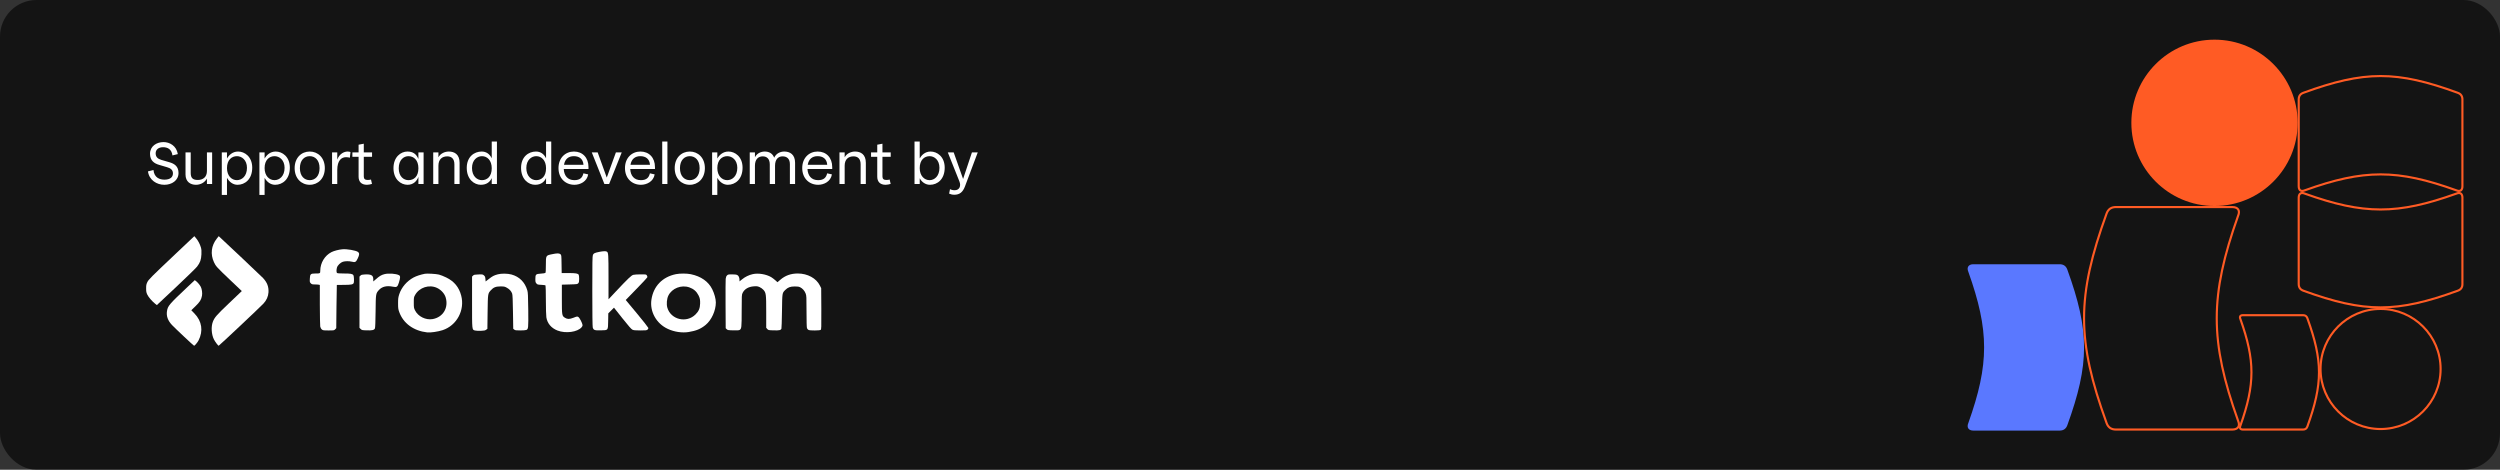 <svg width="958" height="180" viewBox="0 0 958 180" fill="none" xmlns="http://www.w3.org/2000/svg">
<rect x="0" y="0" width="958" height="180" fill="#333333" stroke="none"/>
<rect width="958" height="180" rx="14" fill="black" fill-opacity="0.6"/>
<path d="M57.488 58.908C57.488 56.004 60.032 54.444 62.648 54.444C64.976 54.444 67.616 55.836 68.144 59.052L66.08 59.556C65.768 57.06 64.088 56.412 62.48 56.412C60.752 56.412 59.648 57.324 59.648 58.74C59.648 60.156 60.464 60.852 61.784 61.26L64.928 62.172C66.848 62.724 68.408 63.756 68.408 66.276C68.408 69.18 65.816 70.812 62.984 70.812C60.056 70.812 57.152 69.012 56.696 65.676L58.808 65.148C59.096 68.172 61.304 68.844 63.008 68.844C65.264 68.844 66.272 67.86 66.272 66.444C66.272 65.1 65.36 64.452 63.992 64.068L61.064 63.204C59.096 62.652 57.488 61.572 57.488 58.908ZM81.29 70.5H79.298V68.436C78.338 70.116 76.658 70.812 75.074 70.812C72.986 70.812 71.09 69.66 71.09 66.876V58.404H73.082V66.3C73.082 68.22 73.898 68.964 75.794 68.964C77.714 68.964 79.298 67.932 79.298 65.508V58.404H81.29V70.5ZM91.253 58.068C93.749 58.068 96.653 60.036 96.653 64.26C96.653 68.676 93.869 70.812 91.013 70.812C89.381 70.812 87.917 69.828 86.981 68.148V74.7H84.989V58.404H86.981V60.756C87.677 59.508 89.045 58.068 91.253 58.068ZM90.797 59.844C88.781 59.844 86.981 61.284 86.981 64.404C86.981 67.404 88.781 69.036 90.773 69.036C92.669 69.036 94.637 67.524 94.637 64.308C94.637 61.308 92.645 59.844 90.797 59.844ZM105.667 58.068C108.163 58.068 111.067 60.036 111.067 64.26C111.067 68.676 108.283 70.812 105.427 70.812C103.795 70.812 102.331 69.828 101.395 68.148V74.7H99.403V58.404H101.395V60.756C102.091 59.508 103.459 58.068 105.667 58.068ZM105.211 59.844C103.195 59.844 101.395 61.284 101.395 64.404C101.395 67.404 103.195 69.036 105.187 69.036C107.083 69.036 109.051 67.524 109.051 64.308C109.051 61.308 107.059 59.844 105.211 59.844ZM118.689 58.068C121.857 58.068 124.473 60.468 124.473 64.428C124.473 68.388 121.857 70.812 118.689 70.812C115.497 70.812 112.905 68.388 112.905 64.428C112.905 60.468 115.497 58.068 118.689 58.068ZM118.689 59.844C116.649 59.844 114.921 61.356 114.921 64.428C114.921 67.524 116.649 69.036 118.689 69.036C120.729 69.036 122.457 67.524 122.457 64.428C122.457 61.356 120.729 59.844 118.689 59.844ZM132.622 60.228C130.894 60.228 129.238 61.404 129.238 65.172V70.5H127.246V58.404H129.238V61.14C130.174 58.692 132.094 58.068 133.198 58.068C133.63 58.068 134.014 58.14 134.302 58.26L134.062 60.444C133.678 60.324 133.27 60.228 132.622 60.228ZM137.412 55.452L139.404 55.068V58.404H142.572V60.084H139.404V67.62C139.404 68.508 139.836 68.964 140.892 68.964C141.468 68.964 141.756 68.892 142.164 68.796L142.548 70.476C141.996 70.644 141.228 70.812 140.628 70.812C138.444 70.812 137.412 69.588 137.412 67.692V60.084H135.036V58.404H137.412V55.452ZM156.18 70.812C153.636 70.812 150.78 68.772 150.78 64.428C150.78 60.132 153.612 58.068 156.108 58.068C158.148 58.068 159.492 58.908 160.332 60.924V58.404H162.324V70.5H160.332V67.788C159.756 69.348 158.436 70.812 156.18 70.812ZM156.516 59.844C154.692 59.844 152.796 61.284 152.796 64.476C152.796 67.644 154.692 69.036 156.516 69.036C158.556 69.036 160.332 67.716 160.332 64.476C160.332 61.332 158.532 59.844 156.516 59.844ZM171.388 59.916C169.42 59.916 168.004 61.044 168.004 63.516V70.5H166.012V58.404H168.004V60.276C168.82 58.716 170.572 58.068 171.988 58.068C174.148 58.068 176.116 59.148 176.116 62.388V70.5H174.124V62.964C174.124 60.732 172.924 59.916 171.388 59.916ZM190.426 54.228V70.5H188.434V68.244C187.81 69.612 186.586 70.812 184.234 70.812C181.738 70.812 178.858 68.748 178.858 64.332C178.858 60.108 181.69 58.068 184.57 58.068C186.274 58.068 187.618 58.956 188.434 60.66V54.228H190.426ZM184.69 59.844C182.842 59.844 180.874 61.308 180.874 64.38C180.874 67.524 182.818 69.036 184.666 69.036C186.682 69.036 188.434 67.644 188.434 64.476C188.434 61.428 186.682 59.844 184.69 59.844ZM211.238 54.228V70.5H209.246V68.244C208.622 69.612 207.398 70.812 205.046 70.812C202.55 70.812 199.67 68.748 199.67 64.332C199.67 60.108 202.502 58.068 205.382 58.068C207.086 58.068 208.43 58.956 209.246 60.66V54.228H211.238ZM205.502 59.844C203.654 59.844 201.686 61.308 201.686 64.38C201.686 67.524 203.63 69.036 205.478 69.036C207.494 69.036 209.246 67.644 209.246 64.476C209.246 61.428 207.494 59.844 205.502 59.844ZM219.894 59.844C217.878 59.844 216.486 60.948 216.126 63.156H223.59C223.446 60.852 221.91 59.844 219.894 59.844ZM225.51 64.764H216.03C216.15 67.284 217.494 69.036 220.11 69.036C222.318 69.036 223.206 68.004 223.566 66.42L225.39 66.828C224.934 69.588 222.318 70.812 220.134 70.812C216.726 70.812 214.014 68.388 214.014 64.404C214.014 60.516 216.63 58.068 219.942 58.068C223.23 58.068 225.51 60.396 225.51 64.044V64.764ZM226.774 58.404H229.03L232.51 68.052L236.014 58.404H238.246L233.422 70.5H231.598L226.774 58.404ZM245.371 59.844C243.355 59.844 241.963 60.948 241.603 63.156H249.067C248.923 60.852 247.387 59.844 245.371 59.844ZM250.987 64.764H241.507C241.627 67.284 242.971 69.036 245.587 69.036C247.795 69.036 248.683 68.004 249.043 66.42L250.867 66.828C250.411 69.588 247.795 70.812 245.611 70.812C242.203 70.812 239.491 68.388 239.491 64.404C239.491 60.516 242.107 58.068 245.419 58.068C248.707 58.068 250.987 60.396 250.987 64.044V64.764ZM253.762 54.228H255.754V70.5H253.762V54.228ZM264.329 58.068C267.497 58.068 270.113 60.468 270.113 64.428C270.113 68.388 267.497 70.812 264.329 70.812C261.137 70.812 258.545 68.388 258.545 64.428C258.545 60.468 261.137 58.068 264.329 58.068ZM264.329 59.844C262.289 59.844 260.561 61.356 260.561 64.428C260.561 67.524 262.289 69.036 264.329 69.036C266.369 69.036 268.097 67.524 268.097 64.428C268.097 61.356 266.369 59.844 264.329 59.844ZM279.151 58.068C281.647 58.068 284.551 60.036 284.551 64.26C284.551 68.676 281.767 70.812 278.911 70.812C277.279 70.812 275.815 69.828 274.879 68.148V74.7H272.887V58.404H274.879V60.756C275.575 59.508 276.943 58.068 279.151 58.068ZM278.695 59.844C276.679 59.844 274.879 61.284 274.879 64.404C274.879 67.404 276.679 69.036 278.671 69.036C280.567 69.036 282.535 67.524 282.535 64.308C282.535 61.308 280.543 59.844 278.695 59.844ZM299.877 59.916C298.221 59.916 296.997 61.044 296.997 63.516V70.5H294.981V63.036C294.981 60.804 293.805 59.916 292.269 59.916C290.565 59.916 289.293 61.044 289.293 63.516V70.5H287.301V58.404H289.293V60.252C290.085 58.692 291.669 58.068 293.061 58.068C294.525 58.068 296.013 58.668 296.661 60.42C297.525 58.62 299.229 58.068 300.549 58.068C302.661 58.068 304.677 59.148 304.677 62.388V70.5H302.685V62.916C302.685 60.804 301.509 59.916 299.877 59.916ZM313.293 59.844C311.277 59.844 309.885 60.948 309.525 63.156H316.989C316.845 60.852 315.309 59.844 313.293 59.844ZM318.909 64.764H309.429C309.549 67.284 310.893 69.036 313.509 69.036C315.717 69.036 316.605 68.004 316.965 66.42L318.789 66.828C318.333 69.588 315.717 70.812 313.533 70.812C310.125 70.812 307.413 68.388 307.413 64.404C307.413 60.516 310.029 58.068 313.341 58.068C316.629 58.068 318.909 60.396 318.909 64.044V64.764ZM327.06 59.916C325.092 59.916 323.676 61.044 323.676 63.516V70.5H321.684V58.404H323.676V60.276C324.492 58.716 326.244 58.068 327.66 58.068C329.82 58.068 331.788 59.148 331.788 62.388V70.5H329.796V62.964C329.796 60.732 328.596 59.916 327.06 59.916ZM336.162 55.452L338.154 55.068V58.404H341.322V60.084H338.154V67.62C338.154 68.508 338.586 68.964 339.642 68.964C340.218 68.964 340.506 68.892 340.914 68.796L341.298 70.476C340.746 70.644 339.978 70.812 339.378 70.812C337.194 70.812 336.162 69.588 336.162 67.692V60.084H333.786V58.404H336.162V55.452ZM350.442 54.228H352.434V60.708C353.082 59.556 354.402 58.068 356.61 58.068C359.106 58.068 362.01 60.036 362.01 64.26C362.01 68.676 359.25 70.812 356.37 70.812C354.666 70.812 353.25 69.804 352.434 68.316V70.5H350.442V54.228ZM356.226 59.844C354.234 59.844 352.434 61.284 352.434 64.404C352.434 67.404 354.234 69.036 356.202 69.036C358.074 69.036 359.994 67.524 359.994 64.308C359.994 61.308 358.05 59.844 356.226 59.844ZM365.674 74.628C364.906 74.628 364.162 74.412 363.706 74.196L364.042 72.492C364.378 72.66 364.978 72.9 365.818 72.9C367.642 72.9 368.362 71.316 367.642 69.516L363.202 58.404H365.458L369.058 68.58L372.442 58.404H374.674L369.778 71.436C368.962 73.62 367.738 74.628 365.674 74.628Z" fill="white"/>
<g clip-path="url(#clip0_107_8349)">
<path d="M67.583 96.996C57.544 106.498 56.957 107.085 56.437 108.159C56.067 108.932 56 109.318 56 110.51C56 111.718 56.067 112.088 56.453 112.91C56.907 113.867 58.283 115.462 59.475 116.418L60.113 116.905L67.365 110.107C71.36 106.363 75.019 102.788 75.506 102.183C76.698 100.622 77.084 99.565 77.185 97.483C77.252 96.191 77.201 95.57 76.983 94.797C76.614 93.538 75.892 92.162 75.086 91.222L74.465 90.5L67.583 96.996Z" fill="white"/>
<path d="M83.094 91.406C80.945 94.109 80.559 97.382 82.003 100.505C82.708 102.032 83.043 102.402 88.432 107.522L92.662 111.534L87.828 116.133C82.976 120.749 82.221 121.622 81.566 123.301C80.844 125.181 81.012 128.152 81.969 130.049C82.406 130.922 83.581 132.5 83.782 132.5C83.967 132.5 99.645 117.745 100.955 116.335C102.147 115.059 102.785 113.615 102.885 112.02C103.003 109.888 102.382 108.243 100.787 106.531C100.149 105.843 85.998 92.481 84.252 90.903L83.816 90.5L83.094 91.406Z" fill="white"/>
<path d="M131.204 95.519C129.844 95.636 127.981 96.123 127.024 96.61C124.439 97.919 122.743 100.74 122.727 103.728C122.727 104.768 122.676 104.802 120.88 104.802C119.034 104.802 118.799 105.003 118.731 106.783C118.664 108.059 118.698 108.159 119.101 108.562C119.47 108.948 119.671 108.999 120.662 108.999C121.283 108.999 121.971 109.049 122.189 109.099L122.559 109.2V116.788C122.576 120.951 122.643 124.694 122.71 125.114C122.811 125.584 123.029 126.003 123.314 126.238C123.717 126.591 123.902 126.625 125.899 126.625C127.981 126.625 128.048 126.608 128.451 126.188L128.854 125.752L128.938 117.509C128.988 112.96 129.055 109.234 129.072 109.2C129.089 109.183 130.314 109.166 131.791 109.166C134.595 109.166 135.317 109.015 135.552 108.411C135.736 107.907 135.652 105.742 135.417 105.44C135.031 104.919 134.326 104.802 131.808 104.802C130.113 104.802 129.273 104.735 129.139 104.601C128.887 104.349 128.887 103.425 129.122 102.536C129.357 101.68 130.482 100.589 131.405 100.303C132.329 100.035 133.755 100.018 134.763 100.27C136.105 100.622 136.424 100.454 137.096 99.011C137.767 97.617 137.784 97.013 137.163 96.543C136.357 95.955 132.916 95.351 131.204 95.519Z" fill="white"/>
<path d="M229.775 96.493C227.844 96.879 227.475 97.063 227.206 97.684C227.005 98.154 226.971 100.505 226.971 111.55C226.971 120.027 227.038 125.08 227.139 125.466C227.424 126.507 227.861 126.658 230.245 126.591C233.115 126.524 232.981 126.692 233.048 122.999L233.098 120.078L234.189 118.987L235.281 117.895L238.52 121.991C240.837 124.895 241.928 126.154 242.348 126.339C242.801 126.557 243.439 126.625 245.336 126.625C247.417 126.625 247.803 126.591 248.122 126.322C248.408 126.087 248.475 125.903 248.408 125.601C248.34 125.382 246.393 122.898 244.043 120.078L239.779 114.958L243.825 110.795C246.058 108.512 247.938 106.497 248.022 106.313C248.122 106.095 248.089 105.86 247.887 105.557C247.619 105.138 247.568 105.138 245.47 105.138C244.295 105.138 243.036 105.222 242.667 105.322C241.928 105.524 240.602 106.783 235.734 111.97L233.182 114.689V106.162C233.182 97.365 233.132 96.744 232.511 96.409C232.091 96.191 231.185 96.224 229.775 96.493Z" fill="white"/>
<path d="M211.444 97.433C209.178 97.903 209.178 97.903 209.178 101.512C209.178 103.644 209.127 104.466 208.976 104.584C208.859 104.685 208.087 104.802 207.247 104.852C205.334 104.97 205.149 105.138 205.149 106.917C205.149 107.975 205.199 108.21 205.552 108.613C205.938 109.049 206.055 109.083 207.449 109.15C208.305 109.183 208.976 109.284 209.043 109.402C209.111 109.502 209.178 112.037 209.178 115.042C209.178 118.047 209.262 120.984 209.362 121.589C209.732 123.939 211.242 125.718 213.626 126.658C216.765 127.884 221.314 127.263 222.892 125.382C223.396 124.778 223.362 124.459 222.573 122.831C222.238 122.159 221.835 121.589 221.583 121.438C221.197 121.219 221.029 121.253 219.753 121.757C218.159 122.361 217.47 122.361 216.497 121.773C215.338 121.051 215.305 120.833 215.305 114.622V109.083L218.293 108.999C221.197 108.915 221.298 108.898 221.617 108.512C221.868 108.21 221.935 107.857 221.935 106.867C221.935 106.179 221.868 105.474 221.768 105.306C221.482 104.785 220.643 104.634 217.89 104.634H215.238L215.187 101.176C215.137 97.785 215.137 97.718 214.734 97.399C214.247 96.996 213.458 97.013 211.444 97.433Z" fill="white"/>
<path d="M147.252 105.071C146.127 105.373 145.439 105.776 144.096 106.951L143.038 107.857V106.984C143.038 105.49 142.233 105.037 139.765 105.171C138.741 105.222 138.439 105.289 138.137 105.608L137.75 105.994V115.797V125.617L138.204 126.071C138.64 126.507 138.774 126.541 140.453 126.591C142.602 126.675 143.424 126.49 143.676 125.819C143.794 125.533 143.894 123.099 143.928 119.322C143.995 112.541 144.012 112.473 145.17 111.164C146.396 109.804 148.209 109.368 150.609 109.872C152.036 110.157 152.338 109.955 152.842 108.344C153.446 106.413 153.463 105.759 152.909 105.457C151.75 104.836 148.846 104.634 147.252 105.071Z" fill="white"/>
<path d="M162.847 104.903C161.201 105.222 159.556 105.759 158.482 106.33C155.88 107.74 153.882 110.073 152.993 112.742C152.607 113.951 152.54 114.387 152.54 116.217C152.54 118.063 152.59 118.466 152.976 119.541C154.537 123.905 158.465 126.776 163.703 127.38C164.911 127.531 167.832 127.095 169.595 126.524C175.034 124.744 178.206 118.836 176.729 113.262C175.89 110.056 174.06 107.824 171.038 106.346C170.082 105.876 168.823 105.373 168.218 105.222C167.161 104.953 163.686 104.752 162.847 104.903ZM167.463 110.325C169.007 111.047 170.317 112.474 170.77 113.934C171.978 117.912 169.796 121.572 165.767 122.277C163.149 122.73 160.177 121.27 159.036 118.92C158.6 118.047 158.566 117.828 158.566 115.965C158.566 114.051 158.583 113.9 159.053 113.061C160.681 110.14 164.458 108.915 167.463 110.325Z" fill="white"/>
<path d="M190.763 105.121C189.235 105.541 188.732 105.809 187.271 106.951L186.096 107.857L186.012 106.9C185.945 106.111 185.844 105.876 185.441 105.524C184.971 105.138 184.854 105.104 183.309 105.171C181.849 105.222 181.614 105.272 181.278 105.608L180.892 105.994V115.78C180.892 126.641 180.859 126.306 181.983 126.641C182.319 126.742 183.326 126.792 184.199 126.776C185.525 126.725 185.911 126.641 186.297 126.356L186.767 126.003L186.851 119.557C186.952 112.406 186.935 112.507 188.11 111.214C189.084 110.123 190.007 109.754 191.803 109.754C193.163 109.754 193.398 109.804 194.221 110.258C195.228 110.812 195.933 111.584 196.252 112.49C196.42 112.943 196.504 114.874 196.571 119.541L196.672 125.987L197.074 126.306C197.41 126.574 197.746 126.625 199.374 126.625C200.432 126.625 201.456 126.541 201.691 126.44C202.463 126.087 202.497 125.768 202.429 118.802C202.362 113.279 202.312 112.121 202.077 111.298C201.154 108.143 199.055 106.027 196 105.188C194.506 104.785 192.139 104.752 190.763 105.121Z" fill="white"/>
<path d="M259.033 105.054C253.829 106.111 250.405 109.67 249.633 114.79C248.928 119.389 251.513 124.023 255.911 126.037C258.395 127.195 261.383 127.632 263.901 127.229C266.805 126.759 268.534 126.037 270.398 124.509C272.664 122.646 274.309 119.037 274.309 115.898C274.309 114.538 273.755 112.524 272.949 110.879C271.489 107.891 268.618 105.876 264.707 105.071C263.163 104.752 260.561 104.752 259.033 105.054ZM264.153 110.123C265.781 110.694 266.906 111.668 267.662 113.162C268.199 114.219 268.333 114.891 268.283 116.351C268.232 118.164 267.762 119.272 266.52 120.497C263.062 123.939 257.069 122.495 255.726 117.912C255.34 116.569 255.508 114.521 256.112 113.279C257.489 110.476 261.098 109.049 264.153 110.123Z" fill="white"/>
<path d="M288.427 105.054C286.983 105.373 285.489 106.111 284.348 107.051L283.374 107.84V107.27C283.374 106.38 283.055 105.658 282.518 105.39C282.216 105.222 281.528 105.138 280.52 105.138C279.144 105.138 278.959 105.171 278.59 105.541C278.321 105.809 278.17 106.212 278.086 106.833C278.036 107.337 278.002 111.802 278.036 116.754L278.086 125.769L278.472 126.155C278.825 126.507 279.026 126.541 280.923 126.591C282.283 126.625 283.139 126.591 283.374 126.457C284.163 126.037 284.213 125.55 284.213 119.037C284.213 113.246 284.23 112.927 284.566 112.255C285.288 110.761 286.832 109.855 288.897 109.721C289.988 109.637 290.307 109.687 291.062 110.006C291.532 110.207 292.187 110.677 292.506 111.03C293.547 112.171 293.614 112.692 293.614 119.507V125.601L294.017 126.071C294.42 126.524 294.47 126.541 296.484 126.591C298.583 126.658 299.153 126.541 299.439 125.97C299.506 125.819 299.607 122.797 299.657 119.239C299.758 112.054 299.707 112.322 300.95 111.08C301.906 110.123 302.847 109.771 304.525 109.771C305.616 109.754 306.103 109.838 306.607 110.073C307.547 110.543 308.336 111.433 308.722 112.474C309.041 113.313 309.058 113.766 309.058 119.306C309.058 123.016 309.125 125.416 309.225 125.735C309.326 126.02 309.595 126.322 309.83 126.44C310.417 126.709 314.11 126.692 314.48 126.406C314.748 126.222 314.765 125.617 314.731 118.315L314.681 110.426L314.194 109.452C312.818 106.632 309.46 104.802 305.717 104.802C303.048 104.802 300.882 105.591 299.002 107.219L297.928 108.143L297.089 107.387C296.619 106.968 295.914 106.43 295.511 106.195C293.547 105.054 290.559 104.567 288.427 105.054Z" fill="white"/>
<path d="M71.695 110.124C64.796 116.637 64.309 117.207 63.99 119.205C63.688 121.135 64.309 122.848 65.921 124.56C67.247 125.953 74.213 132.5 74.381 132.5C74.616 132.5 75.707 131.191 76.077 130.469C77.94 126.809 77.386 123.1 74.516 120.128L73.307 118.886L74.902 117.342C76.597 115.697 77.118 114.874 77.403 113.313C77.588 112.356 77.386 110.778 76.95 109.922C76.597 109.217 75.64 108.076 75.086 107.689L74.633 107.354L71.695 110.124Z" fill="white"/>
</g>
<g clip-path="url(#clip1_107_8349)">
<path d="M941.212 74.216L941.223 74.212L941.235 74.207C942.051 73.855 942.624 73.923 942.979 74.169C943.34 74.418 943.602 74.937 943.602 75.757V108.832C943.602 109.475 943.457 109.999 943.177 110.414C942.899 110.827 942.465 111.163 941.831 111.395C930.096 115.666 921.157 117.789 912.234 117.789C903.311 117.789 894.371 115.666 882.637 111.396C882.002 111.163 881.569 110.827 881.29 110.414C881.011 109.999 880.866 109.475 880.866 108.832V75.757C880.866 74.937 881.127 74.418 881.488 74.169C881.843 73.923 882.416 73.855 883.232 74.207L883.244 74.212L883.256 74.216C894.522 78.246 903.37 80.273 912.234 80.273C921.097 80.273 929.945 78.246 941.212 74.216Z" stroke="#FF5B24" stroke-width="0.818"/>
<path d="M883.255 72.914L883.243 72.918L883.232 72.923C882.416 73.276 881.843 73.208 881.489 72.962C881.127 72.711 880.866 72.189 880.866 71.365V38.141C880.866 37.496 881.011 36.969 881.291 36.551C881.569 36.136 882.003 35.798 882.638 35.565C894.372 31.275 903.311 29.144 912.234 29.144C921.156 29.144 930.096 31.275 941.83 35.565C942.464 35.798 942.898 36.136 943.177 36.551C943.457 36.969 943.602 37.496 943.602 38.141V71.365C943.602 72.189 943.34 72.711 942.979 72.962C942.624 73.208 942.051 73.276 941.236 72.923L941.224 72.918L941.212 72.914C929.946 68.866 921.098 66.83 912.234 66.83C903.37 66.83 894.522 68.866 883.255 72.914Z" stroke="#FF5B24" stroke-width="0.818"/>
<path d="M858.529 122.298L858.525 122.286L858.52 122.274C858.285 121.723 858.342 121.366 858.482 121.161C858.626 120.952 858.941 120.777 859.488 120.777H882.518C882.946 120.777 883.286 120.874 883.55 121.054C883.813 121.233 884.034 121.515 884.188 121.942C887.16 130.177 888.633 136.442 888.633 142.689C888.633 148.937 887.16 155.201 884.188 163.437C884.034 163.864 883.813 164.146 883.55 164.325C883.286 164.504 882.946 164.602 882.518 164.602H859.488C858.941 164.602 858.626 164.426 858.482 164.217C858.342 164.013 858.285 163.656 858.52 163.104L858.525 163.092L858.529 163.081C861.338 155.162 862.754 148.933 862.754 142.689C862.754 136.445 861.338 130.217 858.529 122.298Z" stroke="#FF5B24" stroke-width="0.818"/>
<path d="M756.191 165H789.26C790.664 165 791.686 164.362 792.196 162.96C800.751 139.374 800.751 126.88 792.196 103.295C791.686 101.892 790.664 101.255 789.26 101.255H756.191C754.403 101.255 753.509 102.402 754.275 104.187C762.319 126.753 762.319 139.502 754.275 162.068C753.509 163.852 754.403 165 756.191 165Z" fill="#5A78FF"/>
<path d="M889.23 141.394C889.23 128.687 899.529 118.386 912.234 118.386C924.938 118.386 935.237 128.687 935.237 141.394C935.237 154.101 924.938 164.402 912.234 164.402C899.529 164.402 889.23 154.101 889.23 141.394Z" stroke="#FF5B24" stroke-width="0.818"/>
<path d="M848.602 15.199C831.003 15.199 816.736 29.469 816.736 47.072C816.736 64.674 831.003 78.944 848.602 78.944C866.201 78.944 880.468 64.674 880.468 47.072C880.468 29.469 866.201 15.199 848.602 15.199Z" fill="#FF5B24"/>
<path d="M857.614 161.175L857.618 161.187L857.623 161.199C858.108 162.33 858.03 163.163 857.661 163.699C857.289 164.24 856.537 164.602 855.407 164.602H810.823C809.937 164.602 809.202 164.401 808.615 164.003C808.03 163.607 807.559 162.993 807.239 162.111C801.479 146.209 798.612 134.083 798.612 121.972C798.612 109.862 801.479 97.735 807.239 81.834C807.559 80.951 808.03 80.338 808.615 79.941C809.202 79.544 809.937 79.343 810.823 79.343H855.407C856.537 79.343 857.289 79.705 857.661 80.246C858.03 80.781 858.108 81.614 857.623 82.746L857.618 82.757L857.614 82.769C852.184 98.022 849.457 109.99 849.457 121.972C849.457 133.955 852.184 145.922 857.614 161.175Z" stroke="#FF5B24" stroke-width="0.818"/>
</g>
<defs>
<clipPath id="clip0_107_8349">
<rect width="304" height="42" fill="white" transform="translate(56 90.5)"/>
</clipPath>
<clipPath id="clip1_107_8349">
<rect width="190" height="150" fill="white" transform="translate(754 15)"/>
</clipPath>
</defs>
</svg>
